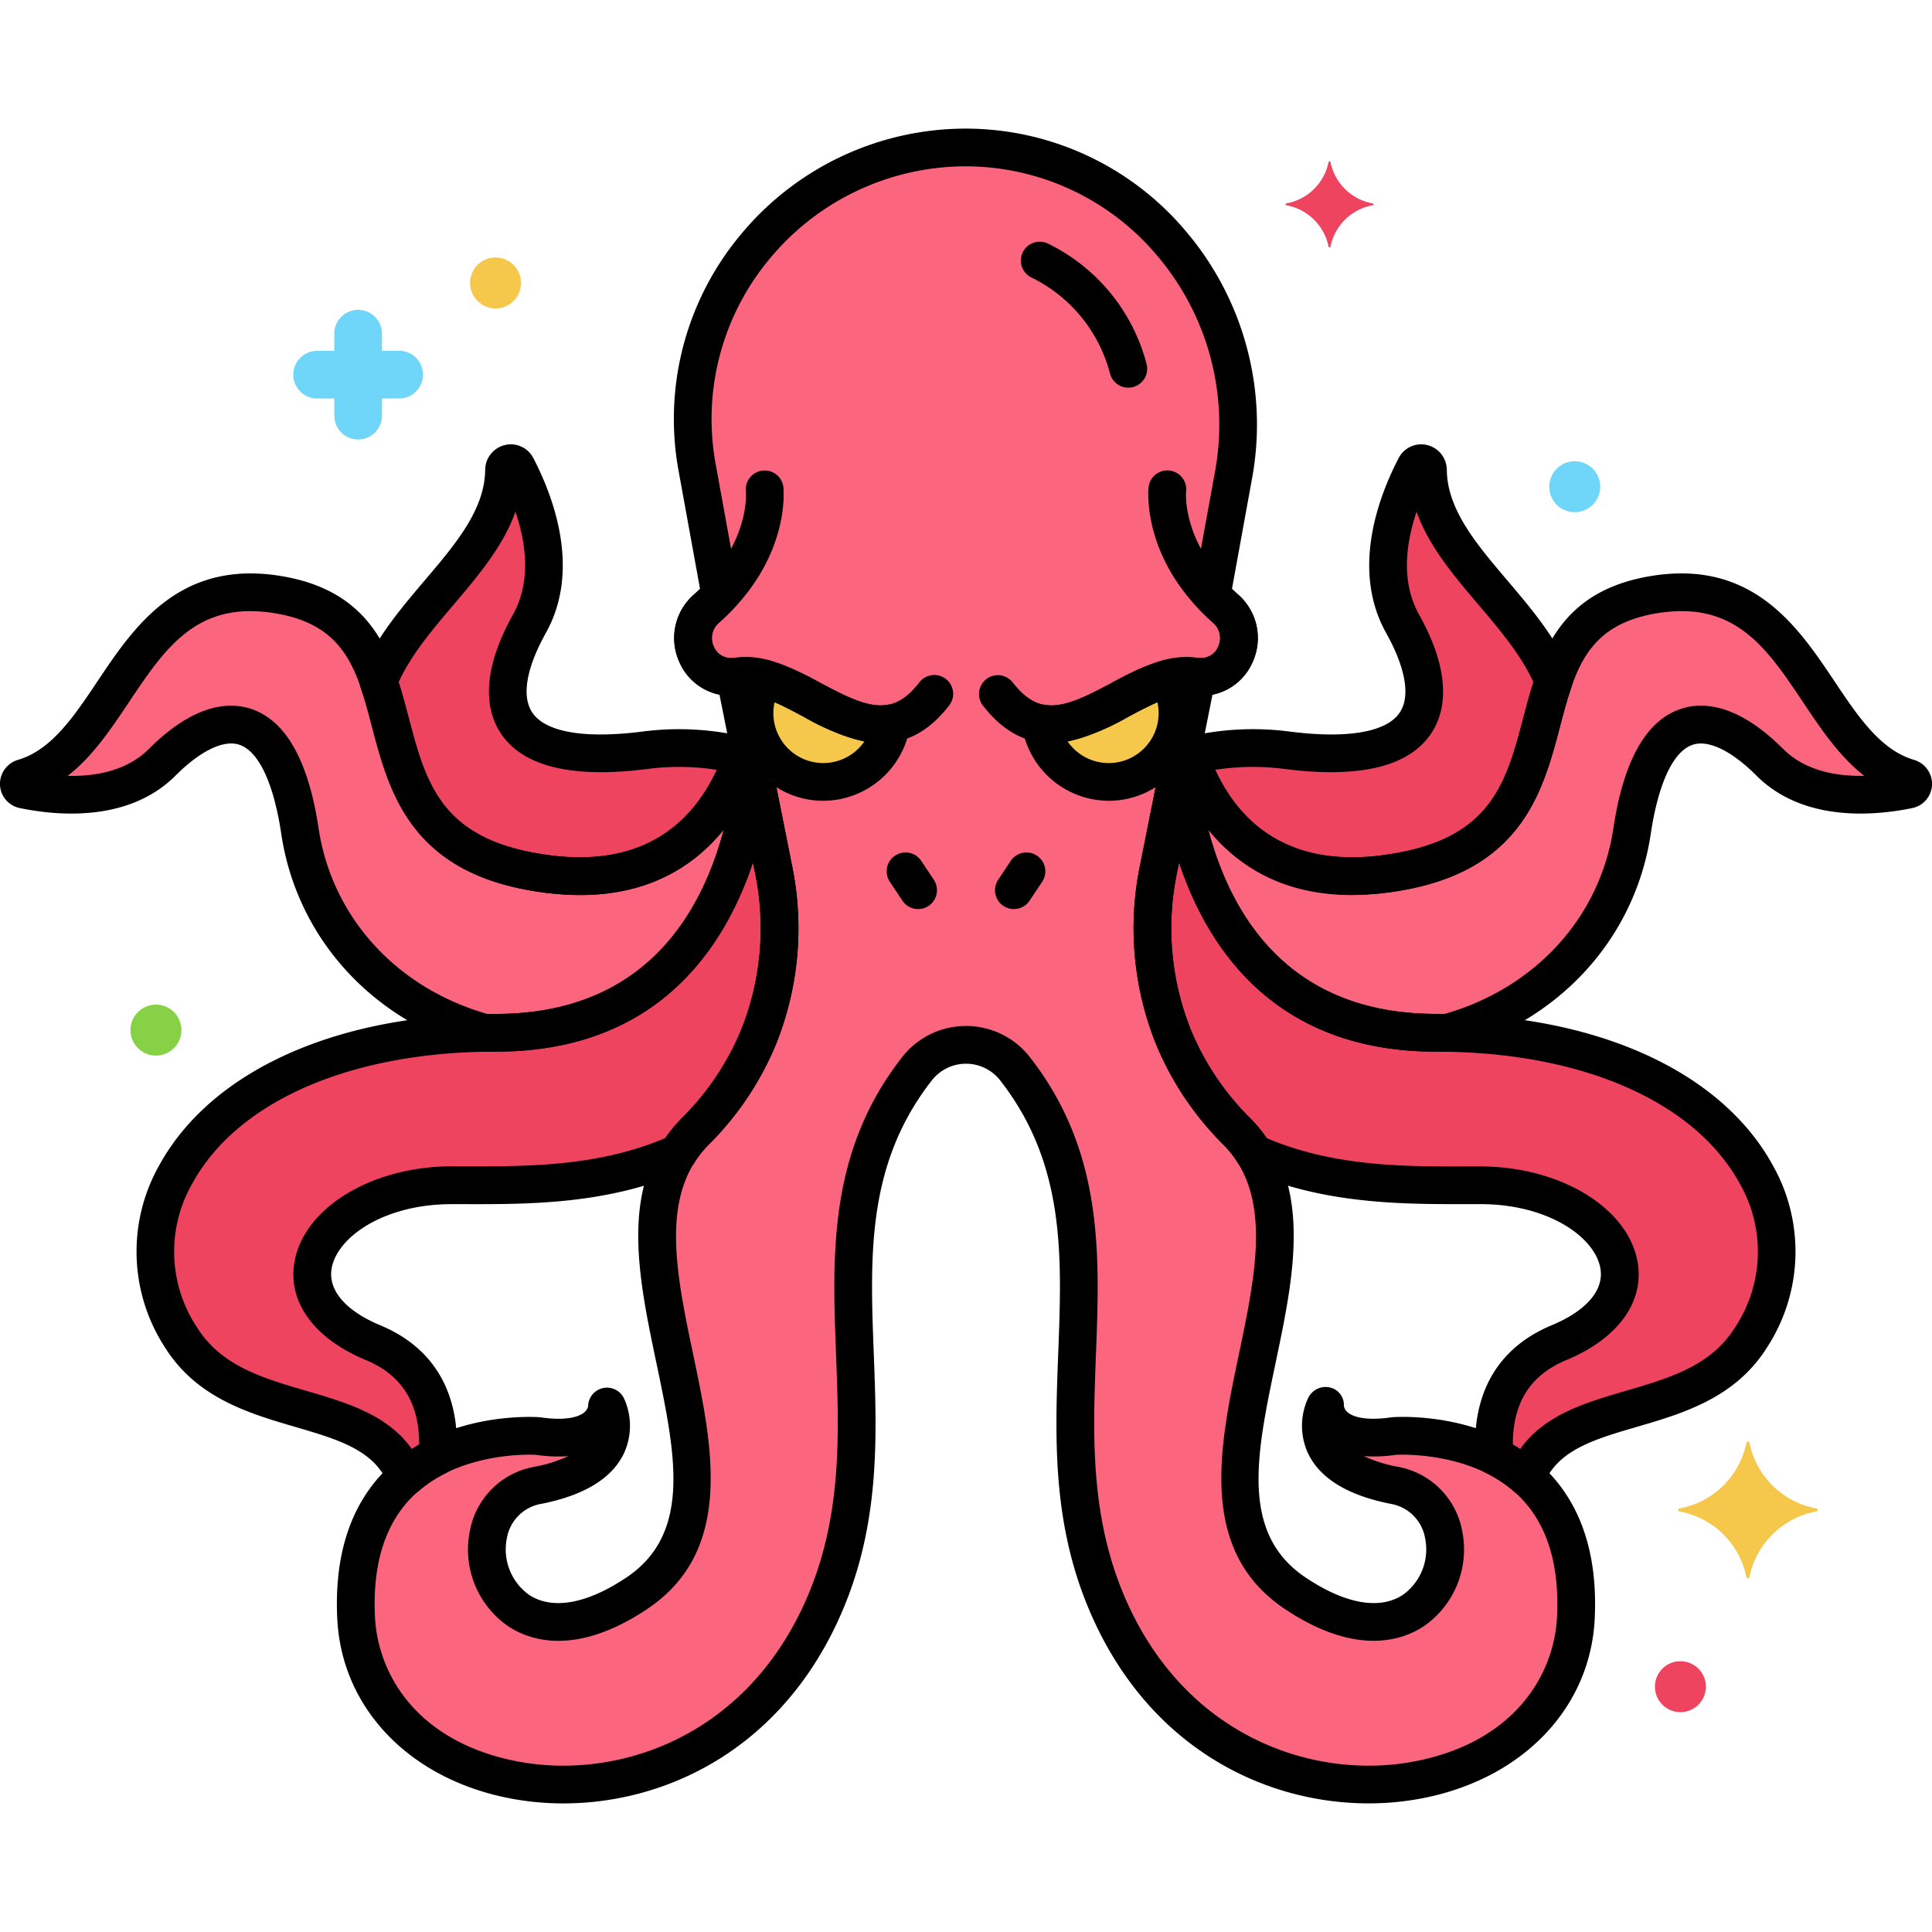 <svg height="512" viewBox="0 0 256 256" width="512" xmlns="http://www.w3.org/2000/svg"><path d="m184.7 190.285c-9.124 1.3-9.124-3.91-9.124-3.91s-3.91 7.82 9.124 10.427 6.517 27.371-13.034 14.337 7.82-45.619-7.821-61.259a38.094 38.094 0 0 1 -8.36-12.479 38.845 38.845 0 0 1 -1.946-22.401l5.05-25.337c4.946.516 7.552-5.7 3.788-9.025-.67-.592-1.264-1.187-1.823-1.782l2.9-15.925c4.065-22.357-12.9-43.493-35.622-43.387-22.312.105-39.467 20.34-35.471 42.318l3.09 16.994c-.559.595-1.153 1.19-1.823 1.782-3.764 3.326-1.158 9.541 3.788 9.025l5.045 25.337a38.845 38.845 0 0 1 -1.944 22.405 38.094 38.094 0 0 1 -8.36 12.479c-15.641 15.64 11.73 48.225-7.821 61.259s-26.068-11.734-13.036-14.343 9.124-10.427 9.124-10.427 0 5.213-9.124 3.91c0 0-25.416-1.955-24.113 24.113s45.619 32.585 61.26 0c12.345-25.719-4.087-50.826 13.041-72.763a8.244 8.244 0 0 1 13.02 0c17.128 21.937.7 47.044 13.041 72.763 15.641 32.585 59.956 26.068 61.26 0s-24.109-24.111-24.109-24.111z" fill="#fc657e"/><path d="m53.761 195.739a19.616 19.616 0 0 1 4.229-2.8c.376-5.743-1.217-11.971-8.566-15.033-15.641-6.517-6.517-20.855 10.427-20.855 8.8 0 19.717.339 30-4.259a16.244 16.244 0 0 1 2.3-2.909 38.094 38.094 0 0 0 8.36-12.479 38.843 38.843 0 0 0 1.944-22.4l-2.576-12.925c-1.374 12.184-7.51 34.774-34.169 34.774-36.495 0-52.788 22.809-41.709 40.405 7.459 11.829 25.241 7.249 29.76 18.481z" fill="#ef4460"/><path d="m190.284 136.846c-26.659 0-32.795-22.59-34.169-34.774l-2.576 12.928a38.843 38.843 0 0 0 1.944 22.4 38.094 38.094 0 0 0 8.36 12.479 16.244 16.244 0 0 1 2.3 2.909c10.284 4.6 21.2 4.259 30 4.259 16.944 0 26.068 14.338 10.427 20.855-7.349 3.062-8.942 9.29-8.566 15.033a19.616 19.616 0 0 1 4.229 2.8c4.519-11.232 22.3-6.652 29.754-18.488 11.085-17.592-5.208-40.401-41.703-40.401z" fill="#ef4460"/><path d="m252.907 103.085c-13.131-3.877-13.667-27.836-34.043-24.24-22.158 3.91-6.517 31.281-32.585 36.5-19.968 3.993-26.95-8.8-29.369-17.257l-.795 3.989c1.374 12.184 7.51 34.774 34.169 34.774.478 0 .937.019 1.408.027 12.178-3.323 22.511-13.051 24.565-26.747 2.514-16.757 10.427-16.944 18.248-9.124 5.294 5.3 13.576 4.615 18.373 3.624a.793.793 0 0 0 .029-1.546z" fill="#fc657e"/><path d="m99.09 98.083c-2.419 8.455-9.4 21.25-29.369 17.257-26.068-5.214-10.427-32.585-32.585-36.5-20.376-3.6-20.912 20.363-34.043 24.24a.793.793 0 0 0 .029 1.541c4.797.996 13.078 1.679 18.378-3.621 7.821-7.82 15.734-7.633 18.248 9.124 2.054 13.7 12.387 23.424 24.565 26.747.471-.008.93-.027 1.408-.027 26.659 0 32.8-22.59 34.169-34.774z" fill="#fc657e"/><path d="m69.721 115.34c18.395 3.679 25.766-6.889 28.705-15.187a35.043 35.043 0 0 0 -12.94-.747c-18.717 2.407-21.326-6.014-15.328-16.773 4.061-7.283.812-15.949-1.709-20.787a.883.883 0 0 0 -1.66.439c-.11 10.63-12.529 17.676-16.641 27.993 3.279 9.501 3.013 21.75 19.573 25.062z" fill="#ef4460"/><path d="m186.279 115.34c16.559-3.312 16.294-15.561 19.573-25.062-4.112-10.317-16.531-17.363-16.641-27.993a.883.883 0 0 0 -1.66-.439c-2.521 4.838-5.77 13.5-1.709 20.787 6 10.759 3.389 19.18-15.328 16.773a35.043 35.043 0 0 0 -12.94.747c2.939 8.298 10.31 18.866 28.705 15.187z" fill="#ef4460"/><path d="m137.885 95.831a9.118 9.118 0 1 0 16.893-5.931c-5.485 1.453-11.324 6.962-16.893 5.931z" fill="#f5c84c"/><path d="m101.222 89.9a9.117 9.117 0 1 0 16.893 5.931c-5.569 1.031-11.408-4.478-16.893-5.931z" fill="#f5c84c"/><path d="m52.941 46.487h-2.33v-2.33a3.158 3.158 0 0 0 -6.315 0v2.33h-2.329a3.158 3.158 0 0 0 0 6.315h2.333v2.33a3.158 3.158 0 0 0 6.315 0v-2.332h2.33a3.158 3.158 0 0 0 0-6.315z" fill="#70d6f9"/><path d="m240.705 199.882a11.1 11.1 0 0 1 -8.9-8.716.2.2 0 0 0 -.395 0 11.1 11.1 0 0 1 -8.9 8.716.2.2 0 0 0 0 .387 11.1 11.1 0 0 1 8.9 8.717.2.2 0 0 0 .395 0 11.1 11.1 0 0 1 8.9-8.717.2.2 0 0 0 0-.387z" fill="#f5c84c"/><path d="m181.893 26.954a6.981 6.981 0 0 1 -5.6-5.483.126.126 0 0 0 -.249 0 6.98 6.98 0 0 1 -5.6 5.483.123.123 0 0 0 0 .243 6.981 6.981 0 0 1 5.6 5.483.126.126 0 0 0 .249 0 6.982 6.982 0 0 1 5.6-5.483.122.122 0 0 0 0-.243z" fill="#ef4460"/><circle cx="208.662" cy="64.494" fill="#70d6f9" r="3.377"/><circle cx="20.662" cy="136.494" fill="#87d147" r="3.377"/><circle cx="222.662" cy="223.494" fill="#ef4460" r="3.377"/><circle cx="65.662" cy="37.494" fill="#f5c84c" r="3.377"/><path d="m116.786 98.456c-3.744 0-7.389-1.937-10.414-3.546-3.045-1.618-5.917-3.149-8.245-2.814l-.285.038a7.417 7.417 0 0 1 -7.812-4.376 7.713 7.713 0 0 1 1.938-9c7.435-6.57 6.889-13.4 6.863-13.693a2.5 2.5 0 0 1 4.971-.531c.043.388.948 9.6-8.524 17.971a2.675 2.675 0 0 0 -.691 3.192 2.459 2.459 0 0 0 2.629 1.473l.206-.027c3.932-.562 7.677 1.425 11.3 3.349 6.062 3.221 9.395 4.681 13.072-.046a2.5 2.5 0 1 1 3.946 3.069c-2.869 3.685-5.94 4.94-8.954 4.941z"/><path d="m139.214 98.456c-3.011 0-6.084-1.253-8.95-4.938a2.5 2.5 0 1 1 3.947-3.069c3.677 4.726 7.009 3.267 13.071.046 3.619-1.923 7.366-3.91 11.3-3.349l.2.027a2.45 2.45 0 0 0 2.628-1.473 2.676 2.676 0 0 0 -.691-3.192c-9.472-8.368-8.568-17.583-8.524-17.971a2.5 2.5 0 0 1 4.971.535c-.03.332-.547 7.142 6.863 13.689a7.712 7.712 0 0 1 1.937 9 7.4 7.4 0 0 1 -7.809 4.376l-.283-.037c-2.332-.334-5.2 1.2-8.248 2.813-3.026 1.605-6.669 3.543-10.412 3.543z"/><path d="m74.655 238.96a37.428 37.428 0 0 1 -7.382-.726c-13.129-2.645-21.993-11.952-22.581-23.711-.426-8.543 1.792-15.246 6.6-19.922 7.872-7.663 19.706-6.846 20.206-6.809q.081.006.162.018c3.871.553 5.323-.286 5.768-.671a1.623 1.623 0 0 0 .5-.764 2.5 2.5 0 0 1 4.737-1.119 8.711 8.711 0 0 1 -.029 7.4c-1.593 3.258-5.241 5.477-10.842 6.6a5.58 5.58 0 0 0 -4.634 4.579 7.4 7.4 0 0 0 2.918 7.471c3.061 2.046 7.632 1.25 12.874-2.244 8.767-5.845 6.565-16.343 4.015-28.5-2.475-11.8-5.034-23.992 3.424-32.449a35.724 35.724 0 0 0 7.818-11.665 36.219 36.219 0 0 0 1.8-20.962l-4.673-23.447a7.414 7.414 0 0 1 -5.336-4.364 7.623 7.623 0 0 1 1.971-8.914c.261-.232.521-.473.787-.732l-2.858-15.723a38.114 38.114 0 0 1 8.259-31.23 38.711 38.711 0 0 1 29.659-14.035h.178a38.154 38.154 0 0 1 29.274 13.759 39.548 39.548 0 0 1 8.639 32.571l-2.665 14.653c.267.26.527.5.788.733a7.622 7.622 0 0 1 1.968 8.918 7.414 7.414 0 0 1 -5.339 4.364l-4.673 23.446a36.194 36.194 0 0 0 1.8 20.962 35.737 35.737 0 0 0 7.817 11.665c8.458 8.457 5.9 20.654 3.425 32.449-2.551 12.155-4.753 22.653 4.015 28.5 5.24 3.494 9.812 4.29 12.873 2.244a7.4 7.4 0 0 0 2.918-7.471 5.58 5.58 0 0 0 -4.635-4.579c-5.6-1.12-9.247-3.339-10.841-6.6a8.71 8.71 0 0 1 -.028-7.4 2.567 2.567 0 0 1 2.924-1.4 2.381 2.381 0 0 1 1.816 2.465 1.486 1.486 0 0 0 .572.876c.572.45 2.075 1.126 5.694.611q.079-.012.162-.018c.5-.039 12.336-.854 20.206 6.809 4.8 4.677 7.022 11.379 6.6 19.922-.588 11.759-9.453 21.066-22.582 23.711-14.756 2.973-33.9-2.91-43.429-22.754-5.981-12.459-5.519-24.545-5.072-36.234.491-12.86.955-25.007-7.686-36.072a5.726 5.726 0 0 0 -4.537-2.222 5.729 5.729 0 0 0 -4.54 2.225c-8.64 11.065-8.176 23.212-7.685 36.072.447 11.688.908 23.775-5.072 36.234-7.997 16.659-22.781 23.479-36.048 23.48zm-4.481-46.206c-2.647 0-10.315.459-15.422 5.453-3.713 3.63-5.417 9.036-5.065 16.066.373 7.48 5.449 16.415 18.574 19.06 12.856 2.591 29.572-2.6 37.934-20.017 5.445-11.342 5.007-22.8 4.584-33.879-.5-13.192-1.025-26.834 8.74-39.34a10.7 10.7 0 0 1 8.481-4.148 10.693 10.693 0 0 1 8.479 4.148c9.766 12.506 9.245 26.148 8.741 39.34-.423 11.08-.861 22.537 4.584 33.879 8.362 17.423 25.084 22.606 37.933 20.017 13.125-2.644 18.2-11.58 18.575-19.06.352-7.03-1.352-12.436-5.065-16.065-5.961-5.829-15.414-5.479-16.3-5.434a19.6 19.6 0 0 1 -4.235.169 18.72 18.72 0 0 0 4.473 1.407 10.569 10.569 0 0 1 8.559 8.508 12.348 12.348 0 0 1 -5.043 12.6c-2.809 1.878-8.94 4.084-18.426-2.24-11.582-7.721-8.688-21.515-6.134-33.685 2.3-10.976 4.477-21.343-2.067-27.887a40.683 40.683 0 0 1 -8.9-13.292 41.178 41.178 0 0 1 -2.086-23.847l5.05-25.338a2.5 2.5 0 0 1 2.712-2 2.464 2.464 0 0 0 2.576-1.509 2.673 2.673 0 0 0 -.7-3.156c-.654-.578-1.286-1.2-1.99-1.944a2.5 2.5 0 0 1 -.638-2.159l2.9-15.925a34.551 34.551 0 0 0 -7.552-28.463 33.167 33.167 0 0 0 -25.453-11.973h-.154a33.725 33.725 0 0 0 -25.839 12.231 33.127 33.127 0 0 0 -7.186 27.14l3.089 16.994a2.5 2.5 0 0 1 -.637 2.158c-.7.748-1.334 1.366-1.99 1.945a2.67 2.67 0 0 0 -.7 3.156 2.459 2.459 0 0 0 2.577 1.509 2.5 2.5 0 0 1 2.711 2l5.05 25.338a41.2 41.2 0 0 1 -2.085 23.847 40.671 40.671 0 0 1 -8.9 13.292c-6.544 6.544-4.369 16.912-2.066 27.887 2.554 12.17 5.447 25.964-6.135 33.685-9.486 6.326-15.616 4.119-18.426 2.24a12.35 12.35 0 0 1 -5.043-12.6 10.569 10.569 0 0 1 8.558-8.508 18.778 18.778 0 0 0 4.476-1.407 19.505 19.505 0 0 1 -4.239-.169c-.128-.011-.432-.024-.88-.024z"/><path d="m53.761 198.239a2.5 2.5 0 0 1 -2.32-1.567c-1.821-4.526-6.665-5.944-12.274-7.585-6.126-1.792-13.069-3.823-17.275-10.5a23.26 23.26 0 0 1 -.756-24.243c6.912-12.52 23.577-19.994 44.58-19.994 24.374 0 30.313-20.4 31.684-32.554a2.5 2.5 0 0 1 2.379-2.217 2.469 2.469 0 0 1 2.557 2.008l2.577 12.925a41.2 41.2 0 0 1 -2.085 23.847 40.671 40.671 0 0 1 -8.9 13.292 13.717 13.717 0 0 0 -1.951 2.466 2.5 2.5 0 0 1 -1.1.959c-10.122 4.526-20.772 4.5-29.329 4.479h-1.693c-8.895 0-15.064 4.268-15.89 8.4-.584 2.919 1.758 5.708 6.424 7.652 7.162 2.984 10.654 9.037 10.1 17.5a2.5 2.5 0 0 1 -1.387 2.078 17.224 17.224 0 0 0 -3.694 2.446 2.5 2.5 0 0 1 -1.647.608zm46.01-83.951c-3.892 11.658-12.957 25.058-34.055 25.058-19.155 0-34.184 6.508-40.2 17.41a18.16 18.16 0 0 0 .61 19.163c3.2 5.078 8.662 6.677 14.447 8.369 5.319 1.556 10.79 3.156 14 7.72q.477-.309.972-.6c.012-5.544-2.314-9.216-7.08-11.2-6.967-2.9-10.482-7.855-9.4-13.248 1.415-7.077 10.354-12.414 20.792-12.414h1.706c8.294.02 17.668.043 26.611-3.754a18.371 18.371 0 0 1 2.221-2.685 35.724 35.724 0 0 0 7.818-11.665 36.219 36.219 0 0 0 1.8-20.962z"/><path d="m202.239 198.239a2.5 2.5 0 0 1 -1.643-.616 17.211 17.211 0 0 0 -3.694-2.446 2.5 2.5 0 0 1 -1.387-2.078c-.554-8.467 2.938-14.52 10.1-17.5 4.667-1.944 7.008-4.734 6.424-7.653-.825-4.126-6.994-8.394-15.889-8.394h-1.694c-8.564.014-19.207.046-29.328-4.479a2.505 2.505 0 0 1 -1.1-.959 13.7 13.7 0 0 0 -1.951-2.467 40.681 40.681 0 0 1 -8.9-13.291 41.178 41.178 0 0 1 -2.086-23.847l2.576-12.925a2.5 2.5 0 0 1 4.937.209c1.371 12.158 7.31 32.554 31.684 32.554 21 0 37.668 7.474 44.579 19.993a23.26 23.26 0 0 1 -.755 24.244c-4.207 6.681-11.149 8.712-17.275 10.5-5.609 1.641-10.453 3.059-12.274 7.585a2.5 2.5 0 0 1 -2.32 1.567zm-1.782-6.827q.5.288.974.6c3.209-4.564 8.68-6.164 14-7.72 5.785-1.692 11.25-3.291 14.448-8.369a18.162 18.162 0 0 0 .608-19.163c-6.018-10.9-21.048-17.41-40.2-17.41-21.1 0-30.163-13.4-34.055-25.058l-.238 1.2a36.194 36.194 0 0 0 1.8 20.962 35.737 35.737 0 0 0 7.817 11.665 18.4 18.4 0 0 1 2.221 2.685c8.942 3.8 18.313 3.775 26.611 3.754h1.706c10.438 0 19.377 5.337 20.792 12.414 1.079 5.393-2.436 10.346-9.4 13.248-4.77 1.98-7.095 5.648-7.084 11.192z"/><path d="m191.691 139.374h-.044l-.534-.013c-.274-.006-.548-.014-.829-.014-29.316 0-35.4-25.871-36.653-36.993a2.551 2.551 0 0 1 .032-.77l.795-3.989a2.5 2.5 0 0 1 4.855-.2c2.567 8.97 9.241 18.942 26.476 15.492 12.012-2.4 13.9-9.562 16.077-17.853 2.034-7.732 4.34-16.495 16.564-18.652 13.731-2.424 19.785 6.622 24.649 13.891 3.131 4.68 6.088 9.1 10.535 10.413a3.316 3.316 0 0 1 2.386 3.32 3.27 3.27 0 0 1 -2.612 3.068c-5.059 1.046-14.467 1.877-20.648-4.3-3.283-3.283-6.356-4.777-8.434-4.092-2.578.849-4.558 5.047-5.574 11.819-2.082 13.885-12.19 24.917-26.379 28.788a2.487 2.487 0 0 1 -.662.085zm-31.591-29.441c3.019 11.425 10.73 24.413 30.18 24.413.326 0 .644.008.962.016h.133c12.067-3.426 20.639-12.826 22.405-24.611 1.349-8.988 4.362-14.313 8.954-15.826 2.823-.931 7.464-.765 13.534 5.306 2.919 2.918 7.071 3.649 10.762 3.569-3.284-2.534-5.725-6.183-8.111-9.749-4.884-7.3-9.1-13.6-19.624-11.748-9.071 1.6-10.628 7.514-12.6 15-2.165 8.229-4.859 18.47-19.931 21.485-11.441 2.291-20.692-.539-26.664-7.855z"/><path d="m64.308 139.374a2.479 2.479 0 0 1 -.658-.089c-14.189-3.871-24.3-14.9-26.379-28.788-1.017-6.772-3-10.97-5.574-11.819-2.071-.681-5.15.807-8.434 4.092-6.179 6.18-15.587 5.351-20.647 4.3a3.27 3.27 0 0 1 -2.616-3.064 3.316 3.316 0 0 1 2.382-3.319c4.448-1.313 7.4-5.733 10.536-10.413 4.863-7.268 10.912-16.313 24.65-13.891 12.225 2.157 14.532 10.917 16.566 18.652 2.181 8.291 4.066 15.451 16.077 17.853 17.236 3.448 23.91-6.522 26.475-15.492a2.5 2.5 0 0 1 4.856.2l.794 3.989a2.488 2.488 0 0 1 .033.77c-1.254 11.122-7.337 36.993-36.653 36.993-.28 0-.554.008-.828.014l-.536.013zm-33.694-45.865a8.416 8.416 0 0 1 2.648.42c4.592 1.513 7.6 6.838 8.953 15.826 1.768 11.785 10.339 21.185 22.406 24.611h.134c.318-.008.635-.016.961-.016 19.447 0 27.159-12.984 30.179-24.408a23.507 23.507 0 0 1 -3.316 3.368c-5.917 4.892-13.773 6.4-23.348 4.486-15.073-3.019-17.767-13.26-19.931-21.489-1.969-7.486-3.525-13.4-12.6-15-10.52-1.857-14.739 4.448-19.623 11.748-2.386 3.566-4.827 7.215-8.111 9.748 3.683.092 7.843-.65 10.762-3.568 4.446-4.447 8.126-5.726 10.886-5.726z"/><path d="m76.881 118.6a39.067 39.067 0 0 1 -7.65-.8c-15.075-3.016-17.772-13.257-19.939-21.486-.484-1.836-.94-3.571-1.507-5.212a2.5 2.5 0 0 1 .041-1.741c1.876-4.706 5.217-8.643 8.45-12.45 4.093-4.821 7.958-9.374 8.013-14.644a3.408 3.408 0 0 1 2.611-3.297 3.356 3.356 0 0 1 3.764 1.72c2.632 5.052 6.35 14.777 1.676 23.161-2.612 4.683-3.253 8.441-1.8 10.579 1.759 2.6 6.953 3.485 14.63 2.5a37.539 37.539 0 0 1 13.859.8 2.5 2.5 0 0 1 1.756 3.261c-2.476 6.983-8.739 17.609-23.904 17.609zm-6.67-5.709c11.985 2.4 20.305-1.263 24.767-10.882a32.472 32.472 0 0 0 -9.173-.12c-9.925 1.273-16.455-.289-19.405-4.656-1.811-2.676-3.007-7.592 1.579-15.817 2.436-4.369 1.713-9.492.319-13.616-1.613 4.573-4.95 8.5-8.207 12.339-2.765 3.257-5.619 6.619-7.268 10.25.489 1.533.9 3.11 1.308 4.644 2.184 8.291 4.069 15.452 16.084 17.855z"/><path d="m179.119 118.6c-15.168 0-21.428-10.623-23.9-17.61a2.5 2.5 0 0 1 1.756-3.261 37.511 37.511 0 0 1 13.858-.8c7.678.988 12.873.1 14.631-2.5 1.447-2.138.807-5.9-1.805-10.579-4.675-8.385-.957-18.109 1.676-23.16a3.359 3.359 0 0 1 3.765-1.72 3.41 3.41 0 0 1 2.611 3.291c.055 5.267 3.92 9.821 8.013 14.642 3.232 3.807 6.575 7.743 8.45 12.45a2.5 2.5 0 0 1 .041 1.741c-.567 1.641-1.023 3.375-1.507 5.212-2.166 8.229-4.863 18.47-19.938 21.486a39.077 39.077 0 0 1 -7.651.808zm-18.097-16.591c4.462 9.619 12.778 13.282 24.767 10.882 12.016-2.4 13.9-9.564 16.084-17.856.4-1.533.819-3.111 1.309-4.643-1.651-3.632-4.5-6.993-7.27-10.25-3.257-3.836-6.594-7.766-8.207-12.339-1.393 4.123-2.116 9.246.32 13.616 4.586 8.225 3.389 13.141 1.579 15.817-2.955 4.364-9.481 5.93-19.41 4.653a32.539 32.539 0 0 0 -9.172.117z"/><path d="m149.5 51.367a2.5 2.5 0 0 1 -2.424-1.894 19.7 19.7 0 0 0 -10.289-12.646 2.5 2.5 0 0 1 1.969-4.6 24.661 24.661 0 0 1 13.176 16.033 2.5 2.5 0 0 1 -1.82 3.032 2.549 2.549 0 0 1 -.612.075z"/><path d="m121.657 120.456a2.5 2.5 0 0 1 -2.082-1.114l-1.647-2.471a2.5 2.5 0 1 1 4.16-2.773l1.647 2.471a2.5 2.5 0 0 1 -2.078 3.887z"/><path d="m134.343 120.456a2.5 2.5 0 0 1 -2.078-3.887l1.647-2.471a2.5 2.5 0 1 1 4.16 2.773l-1.647 2.471a2.5 2.5 0 0 1 -2.082 1.114z"/><path d="m146.9 106.109a11.679 11.679 0 0 1 -11.487-9.909 2.5 2.5 0 0 1 2.928-2.824c2.617.485 5.69-1.149 8.946-2.877a33.37 33.37 0 0 1 6.852-3.012 2.494 2.494 0 0 1 2.8 1.157 11.61 11.61 0 0 1 -10.039 17.465zm-5.433-7.86a6.612 6.612 0 0 0 12.057-3.764 6.534 6.534 0 0 0 -.16-1.435c-1.192.515-2.439 1.177-3.732 1.862a29.58 29.58 0 0 1 -8.166 3.337z"/><path d="m109.1 106.109a11.612 11.612 0 0 1 -10.038-17.468 2.5 2.5 0 0 1 2.8-1.157 33.417 33.417 0 0 1 6.851 3.012c3.257 1.728 6.332 3.362 8.947 2.877a2.5 2.5 0 0 1 2.928 2.824 11.682 11.682 0 0 1 -11.488 9.912zm-6.463-13.059a6.534 6.534 0 0 0 -.16 1.435 6.612 6.612 0 0 0 12.057 3.764 29.593 29.593 0 0 1 -8.165-3.337c-1.292-.685-2.539-1.347-3.732-1.862z"/></svg>